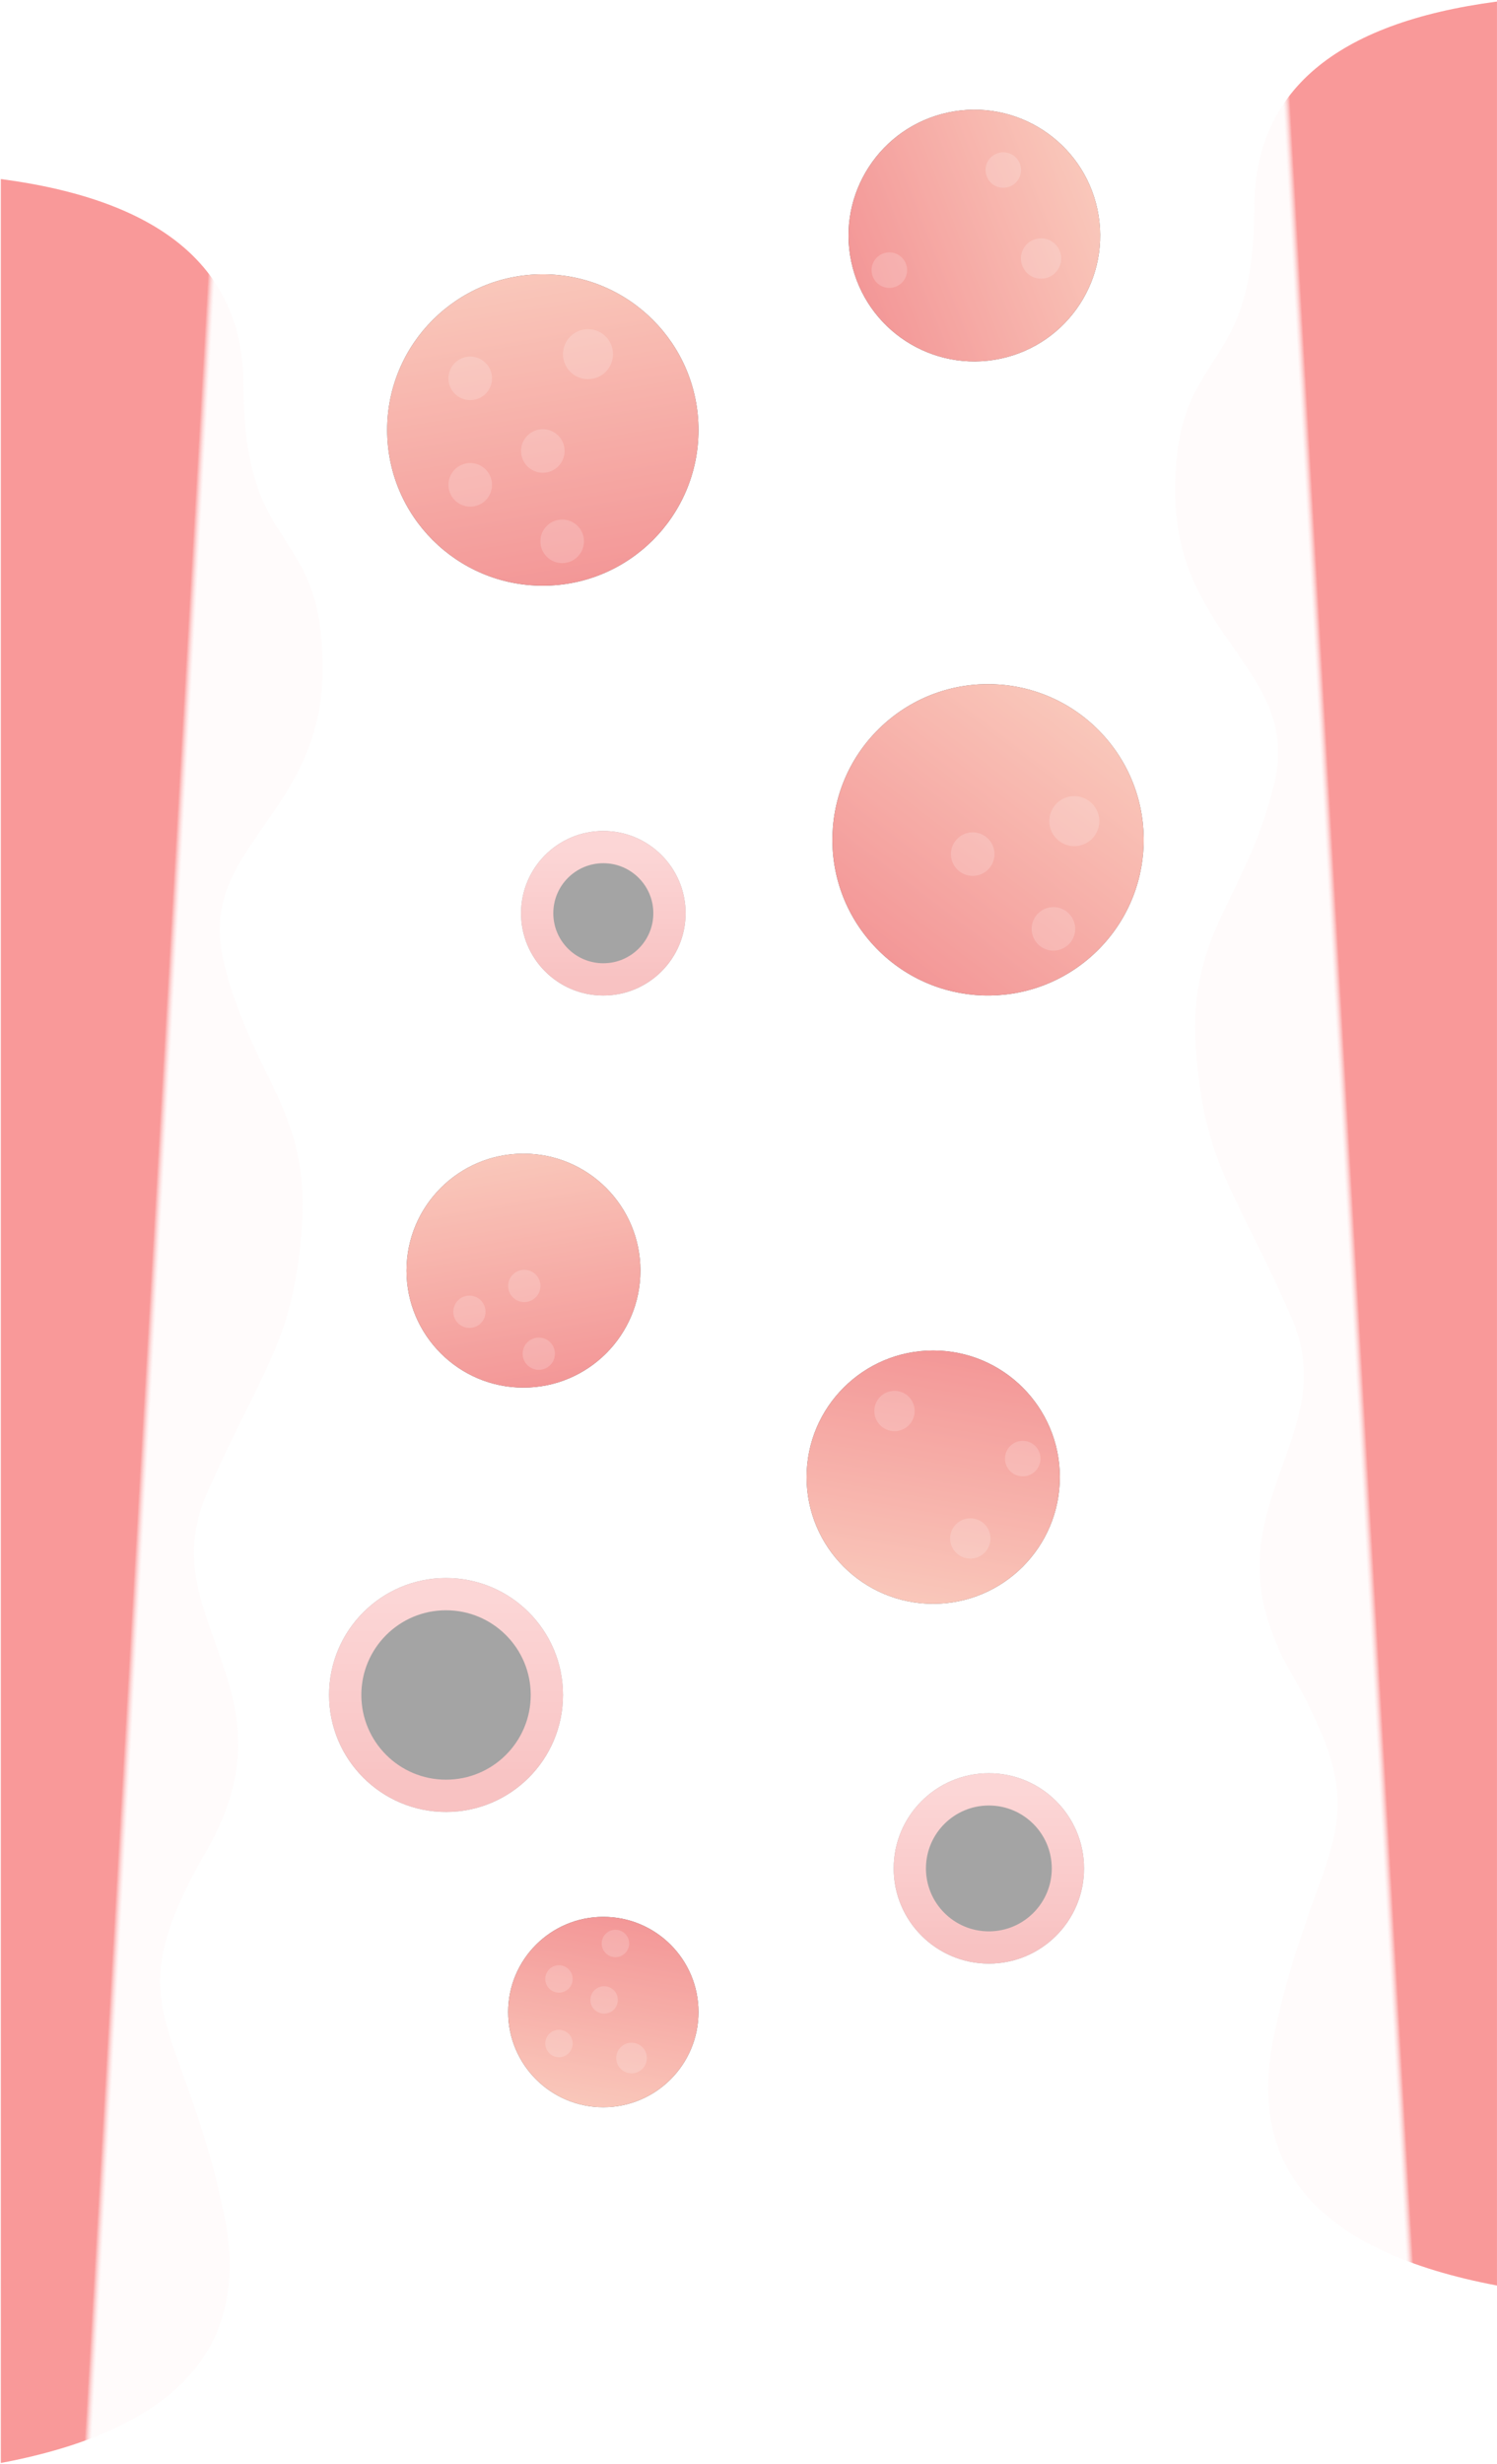 <?xml version="1.0" encoding="UTF-8"?>
<svg width="928px" height="1527px" viewBox="0 0 928 1527" version="1.1" xmlns="http://www.w3.org/2000/svg" xmlns:xlink="http://www.w3.org/1999/xlink">
    <defs>
        <linearGradient x1="50.898%" y1="43.183%" x2="48.934%" y2="42.378%" id="linearGradient-1">
            <stop stop-color="#FFE8E8" stop-opacity="0.26" offset="0%"></stop>
            <stop stop-color="#F65A5A" offset="100%"></stop>
        </linearGradient>
        <linearGradient x1="50%" y1="0%" x2="50%" y2="100%" id="linearGradient-2">
            <stop stop-color="#F78D8D" offset="0%"></stop>
            <stop stop-color="#EB5454" offset="100%"></stop>
        </linearGradient>
        <circle id="path-3" cx="373.5" cy="565.034" r="51"></circle>
        <filter x="-50.0%" y="-50.0%" width="200.0%" height="200.0%" filterUnits="objectBoundingBox" id="filter-4">
            <feOffset dx="0" dy="0" in="SourceAlpha" result="shadowOffsetOuter1"></feOffset>
            <feMorphology radius="20" operator="erode" in="SourceAlpha" result="shadowInner"></feMorphology>
            <feOffset dx="0" dy="0" in="shadowInner" result="shadowInner"></feOffset>
            <feComposite in="shadowOffsetOuter1" in2="shadowInner" operator="out" result="shadowOffsetOuter1"></feComposite>
            <feGaussianBlur stdDeviation="17" in="shadowOffsetOuter1" result="shadowBlurOuter1"></feGaussianBlur>
            <feColorMatrix values="0 0 0 0 1   0 0 0 0 0.701   0 0 0 0 0.701  0 0 0 0.5 0" type="matrix" in="shadowBlurOuter1"></feColorMatrix>
        </filter>
        <circle id="path-5" cx="612.5" cy="1157.034" r="59"></circle>
        <filter x="-43.2%" y="-43.2%" width="186.4%" height="186.4%" filterUnits="objectBoundingBox" id="filter-6">
            <feOffset dx="0" dy="0" in="SourceAlpha" result="shadowOffsetOuter1"></feOffset>
            <feMorphology radius="20" operator="erode" in="SourceAlpha" result="shadowInner"></feMorphology>
            <feOffset dx="0" dy="0" in="shadowInner" result="shadowInner"></feOffset>
            <feComposite in="shadowOffsetOuter1" in2="shadowInner" operator="out" result="shadowOffsetOuter1"></feComposite>
            <feGaussianBlur stdDeviation="17" in="shadowOffsetOuter1" result="shadowBlurOuter1"></feGaussianBlur>
            <feColorMatrix values="0 0 0 0 1   0 0 0 0 0.701   0 0 0 0 0.701  0 0 0 0.5 0" type="matrix" in="shadowBlurOuter1"></feColorMatrix>
        </filter>
        <circle id="path-7" cx="276" cy="1049.534" r="72.5"></circle>
        <filter x="-35.2%" y="-35.2%" width="170.3%" height="170.3%" filterUnits="objectBoundingBox" id="filter-8">
            <feOffset dx="0" dy="0" in="SourceAlpha" result="shadowOffsetOuter1"></feOffset>
            <feMorphology radius="20" operator="erode" in="SourceAlpha" result="shadowInner"></feMorphology>
            <feOffset dx="0" dy="0" in="shadowInner" result="shadowInner"></feOffset>
            <feComposite in="shadowOffsetOuter1" in2="shadowInner" operator="out" result="shadowOffsetOuter1"></feComposite>
            <feGaussianBlur stdDeviation="17" in="shadowOffsetOuter1" result="shadowBlurOuter1"></feGaussianBlur>
            <feColorMatrix values="0 0 0 0 1   0 0 0 0 0.701   0 0 0 0 0.701  0 0 0 0.5 0" type="matrix" in="shadowBlurOuter1"></feColorMatrix>
        </filter>
        <linearGradient x1="32.784%" y1="0%" x2="50%" y2="100%" id="linearGradient-9">
            <stop stop-color="#F7A792" offset="0%"></stop>
            <stop stop-color="#EC5959" offset="100%"></stop>
        </linearGradient>
        <circle id="path-10" cx="96.5" cy="96.5" r="96.5"></circle>
        <filter x="-28.0%" y="-28.0%" width="156.0%" height="156.0%" filterUnits="objectBoundingBox" id="filter-11">
            <feOffset dx="0" dy="0" in="SourceAlpha" result="shadowOffsetOuter1"></feOffset>
            <feGaussianBlur stdDeviation="18" in="shadowOffsetOuter1" result="shadowBlurOuter1"></feGaussianBlur>
            <feColorMatrix values="0 0 0 0 1   0 0 0 0 0.721   0 0 0 0 0.721  0 0 0 0.5 0" type="matrix" in="shadowBlurOuter1"></feColorMatrix>
        </filter>
        <circle id="path-12" cx="96.5" cy="96.5" r="96.5"></circle>
        <filter x="-28.0%" y="-28.0%" width="156.0%" height="156.0%" filterUnits="objectBoundingBox" id="filter-13">
            <feOffset dx="0" dy="0" in="SourceAlpha" result="shadowOffsetOuter1"></feOffset>
            <feGaussianBlur stdDeviation="18" in="shadowOffsetOuter1" result="shadowBlurOuter1"></feGaussianBlur>
            <feColorMatrix values="0 0 0 0 1   0 0 0 0 0.721   0 0 0 0 0.721  0 0 0 0.5 0" type="matrix" in="shadowBlurOuter1"></feColorMatrix>
        </filter>
        <circle id="path-14" cx="78.5" cy="78.5" r="78.5"></circle>
        <filter x="-34.4%" y="-34.4%" width="168.8%" height="168.8%" filterUnits="objectBoundingBox" id="filter-15">
            <feOffset dx="0" dy="0" in="SourceAlpha" result="shadowOffsetOuter1"></feOffset>
            <feGaussianBlur stdDeviation="18" in="shadowOffsetOuter1" result="shadowBlurOuter1"></feGaussianBlur>
            <feColorMatrix values="0 0 0 0 1   0 0 0 0 0.721   0 0 0 0 0.721  0 0 0 0.5 0" type="matrix" in="shadowBlurOuter1"></feColorMatrix>
        </filter>
        <circle id="path-16" cx="78" cy="78" r="78"></circle>
        <filter x="-34.6%" y="-34.6%" width="169.2%" height="169.2%" filterUnits="objectBoundingBox" id="filter-17">
            <feOffset dx="0" dy="0" in="SourceAlpha" result="shadowOffsetOuter1"></feOffset>
            <feGaussianBlur stdDeviation="18" in="shadowOffsetOuter1" result="shadowBlurOuter1"></feGaussianBlur>
            <feColorMatrix values="0 0 0 0 1   0 0 0 0 0.721   0 0 0 0 0.721  0 0 0 0.5 0" type="matrix" in="shadowBlurOuter1"></feColorMatrix>
        </filter>
        <circle id="path-18" cx="72.5" cy="72.5" r="72.5"></circle>
        <filter x="-37.2%" y="-37.2%" width="174.5%" height="174.5%" filterUnits="objectBoundingBox" id="filter-19">
            <feOffset dx="0" dy="0" in="SourceAlpha" result="shadowOffsetOuter1"></feOffset>
            <feGaussianBlur stdDeviation="18" in="shadowOffsetOuter1" result="shadowBlurOuter1"></feGaussianBlur>
            <feColorMatrix values="0 0 0 0 1   0 0 0 0 0.721   0 0 0 0 0.721  0 0 0 0.5 0" type="matrix" in="shadowBlurOuter1"></feColorMatrix>
        </filter>
        <circle id="path-20" cx="59" cy="59" r="59"></circle>
        <filter x="-45.8%" y="-45.8%" width="191.5%" height="191.5%" filterUnits="objectBoundingBox" id="filter-21">
            <feOffset dx="0" dy="0" in="SourceAlpha" result="shadowOffsetOuter1"></feOffset>
            <feGaussianBlur stdDeviation="18" in="shadowOffsetOuter1" result="shadowBlurOuter1"></feGaussianBlur>
            <feColorMatrix values="0 0 0 0 1   0 0 0 0 0.721   0 0 0 0 0.721  0 0 0 0.5 0" type="matrix" in="shadowBlurOuter1"></feColorMatrix>
        </filter>
    </defs>
    <g id="页面-1" stroke="none" stroke-width="1" fill="none" fill-rule="evenodd">
        <g id="编组-2" transform="translate(0.5, 0.966)">
            <g id="编组-8" fill="url(#linearGradient-1)" opacity="0.62">
                <path d="M0,277.534 L0,1525.541 C109.682,1504.806 155.789,1453.222 138.323,1370.788 C112.124,1247.138 70.127,1245.899 127.685,1145.815 C185.243,1045.732 93.474,1002.826 127.685,924.946 C161.895,847.065 181.988,830.295 186.706,758.342 C191.423,686.389 155.929,667.349 138.323,595.538 C120.718,523.727 199.492,505.36 199.492,413.563 C199.492,321.767 150.45,345.585 150.45,237.707 C150.45,165.788 100.3,123.219 0,110 L0,277.534 Z" id="直线-3"></path>
                <path d="M728,167.534 L728,1415.541 C837.682,1394.806 883.789,1343.222 866.323,1260.788 C840.124,1137.138 798.127,1135.899 855.685,1035.815 C913.243,935.732 821.474,892.826 855.685,814.946 C889.895,737.065 909.988,720.295 914.706,648.342 C919.423,576.389 883.929,557.349 866.323,485.538 C848.718,413.727 927.492,395.36 927.492,303.563 C927.492,211.767 878.45,235.585 878.45,127.707 C878.45,55.788 828.3,13.219 728,0 L728,167.534 Z" id="直线-3" transform="translate(827.746, 707.771) scale(-1, 1) translate(-827.746, -707.771) "></path>
            </g>
            <g id="椭圆形" opacity="0.356">
                <use fill="black" fill-opacity="1" filter="url(#filter-4)" xlink:href="#path-3"></use>
                <circle stroke="url(#linearGradient-2)" stroke-width="20" stroke-linejoin="square" cx="373.5" cy="565.034" r="41"></circle>
            </g>
            <g id="椭圆形" opacity="0.356">
                <use fill="black" fill-opacity="1" filter="url(#filter-6)" xlink:href="#path-5"></use>
                <circle stroke="url(#linearGradient-2)" stroke-width="20" stroke-linejoin="square" cx="612.5" cy="1157.034" r="49"></circle>
            </g>
            <g id="椭圆形" opacity="0.356">
                <use fill="black" fill-opacity="1" filter="url(#filter-8)" xlink:href="#path-7"></use>
                <circle stroke="url(#linearGradient-2)" stroke-width="20" stroke-linejoin="square" cx="276" cy="1049.534" r="62.5"></circle>
            </g>
            <g id="编组" opacity="0.622" transform="translate(239.5, 169.034)">
                <g id="椭圆形">
                    <use fill="black" fill-opacity="1" filter="url(#filter-11)" xlink:href="#path-10"></use>
                    <use fill="url(#linearGradient-9)" fill-rule="evenodd" xlink:href="#path-10"></use>
                </g>
                <circle id="椭圆形" fill-opacity="0.523" fill="#FFFFFF" opacity="0.358" cx="124.5" cy="49.5" r="15.5"></circle>
                <circle id="椭圆形" fill-opacity="0.523" fill="#FFFFFF" opacity="0.358" cx="51.5" cy="130.5" r="13.5"></circle>
                <circle id="椭圆形" fill-opacity="0.523" fill="#FFFFFF" opacity="0.358" cx="108.5" cy="165.5" r="13.5"></circle>
                <circle id="椭圆形" fill-opacity="0.523" fill="#FFFFFF" opacity="0.358" cx="96.5" cy="109.5" r="13.5"></circle>
                <circle id="椭圆形" fill-opacity="0.523" fill="#FFFFFF" opacity="0.358" cx="51.5" cy="64.5" r="13.5"></circle>
            </g>
            <g id="编组" opacity="0.622" transform="translate(612, 519.534) rotate(47) translate(-612, -519.534) translate(515.5, 423.034)">
                <g id="椭圆形">
                    <use fill="black" fill-opacity="1" filter="url(#filter-13)" xlink:href="#path-12"></use>
                    <use fill="url(#linearGradient-9)" fill-rule="evenodd" xlink:href="#path-12"></use>
                </g>
                <circle id="椭圆形" fill-opacity="0.523" fill="#FFFFFF" opacity="0.358" cx="124.5" cy="49.5" r="15.5"></circle>
                <circle id="椭圆形" fill-opacity="0.523" fill="#FFFFFF" opacity="0.358" cx="164.5" cy="104.5" r="13.5"></circle>
                <circle id="椭圆形" fill-opacity="0.523" fill="#FFFFFF" opacity="0.358" cx="96.5" cy="109.5" r="13.5"></circle>
            </g>
            <g id="编组" opacity="0.622" transform="translate(578, 914.534) scale(1, -1) translate(-578, -914.534) translate(499.5, 836.034)">
                <g id="椭圆形">
                    <use fill="black" fill-opacity="1" filter="url(#filter-15)" xlink:href="#path-14"></use>
                    <use fill="url(#linearGradient-9)" fill-rule="evenodd" xlink:href="#path-14"></use>
                </g>
                <circle id="椭圆形" fill-opacity="0.523" fill="#FFFFFF" opacity="0.358" cx="101.5" cy="40.5" r="12.5"></circle>
                <circle id="椭圆形" fill-opacity="0.523" fill="#FFFFFF" opacity="0.358" cx="54.5" cy="119.5" r="12.5"></circle>
                <circle id="椭圆形" fill-opacity="0.523" fill="#FFFFFF" opacity="0.358" cx="134" cy="90" r="11"></circle>
            </g>
            <g id="编组" opacity="0.622" transform="translate(603.5, 145.034) rotate(78) translate(-603.5, -145.034) translate(525.5, 67.034)">
                <g id="椭圆形">
                    <use fill="black" fill-opacity="1" filter="url(#filter-17)" xlink:href="#path-16"></use>
                    <use fill="url(#linearGradient-9)" fill-rule="evenodd" xlink:href="#path-16"></use>
                </g>
                <circle id="椭圆形" fill-opacity="0.523" fill="#FFFFFF" opacity="0.358" cx="100.5" cy="40.5" r="12.5"></circle>
                <circle id="椭圆形" fill-opacity="0.523" fill="#FFFFFF" opacity="0.358" cx="88" cy="134" r="11"></circle>
                <circle id="椭圆形" fill-opacity="0.523" fill="#FFFFFF" opacity="0.358" cx="42" cy="52" r="11"></circle>
            </g>
            <g id="编组" opacity="0.622" transform="translate(251.5, 714.034)">
                <g id="椭圆形">
                    <use fill="black" fill-opacity="1" filter="url(#filter-19)" xlink:href="#path-18"></use>
                    <use fill="url(#linearGradient-9)" fill-rule="evenodd" xlink:href="#path-18"></use>
                </g>
                <circle id="椭圆形" fill-opacity="0.523" fill="#FFFFFF" opacity="0.358" cx="39" cy="98" r="10"></circle>
                <circle id="椭圆形" fill-opacity="0.523" fill="#FFFFFF" opacity="0.358" cx="82" cy="124" r="10"></circle>
                <circle id="椭圆形" fill-opacity="0.523" fill="#FFFFFF" opacity="0.358" cx="73" cy="82" r="10"></circle>
            </g>
            <g id="编组" opacity="0.622" transform="translate(373.5, 1246.034) scale(1, -1) translate(-373.5, -1246.034) translate(314.5, 1187.034)">
                <g id="椭圆形">
                    <use fill="black" fill-opacity="1" filter="url(#filter-21)" xlink:href="#path-20"></use>
                    <use fill="url(#linearGradient-9)" fill-rule="evenodd" xlink:href="#path-20"></use>
                </g>
                <circle id="椭圆形" fill-opacity="0.523" fill="#FFFFFF" opacity="0.358" cx="76.5" cy="30.5" r="9.5"></circle>
                <circle id="椭圆形" fill-opacity="0.523" fill="#FFFFFF" opacity="0.358" cx="31.5" cy="79.5" r="8.5"></circle>
                <circle id="椭圆形" fill-opacity="0.523" fill="#FFFFFF" opacity="0.358" cx="66.5" cy="101.5" r="8.5"></circle>
                <circle id="椭圆形" fill-opacity="0.523" fill="#FFFFFF" opacity="0.358" cx="59.5" cy="66.5" r="8.5"></circle>
                <circle id="椭圆形" fill-opacity="0.523" fill="#FFFFFF" opacity="0.358" cx="31.5" cy="39.5" r="8.5"></circle>
            </g>
        </g>
    </g>
</svg>